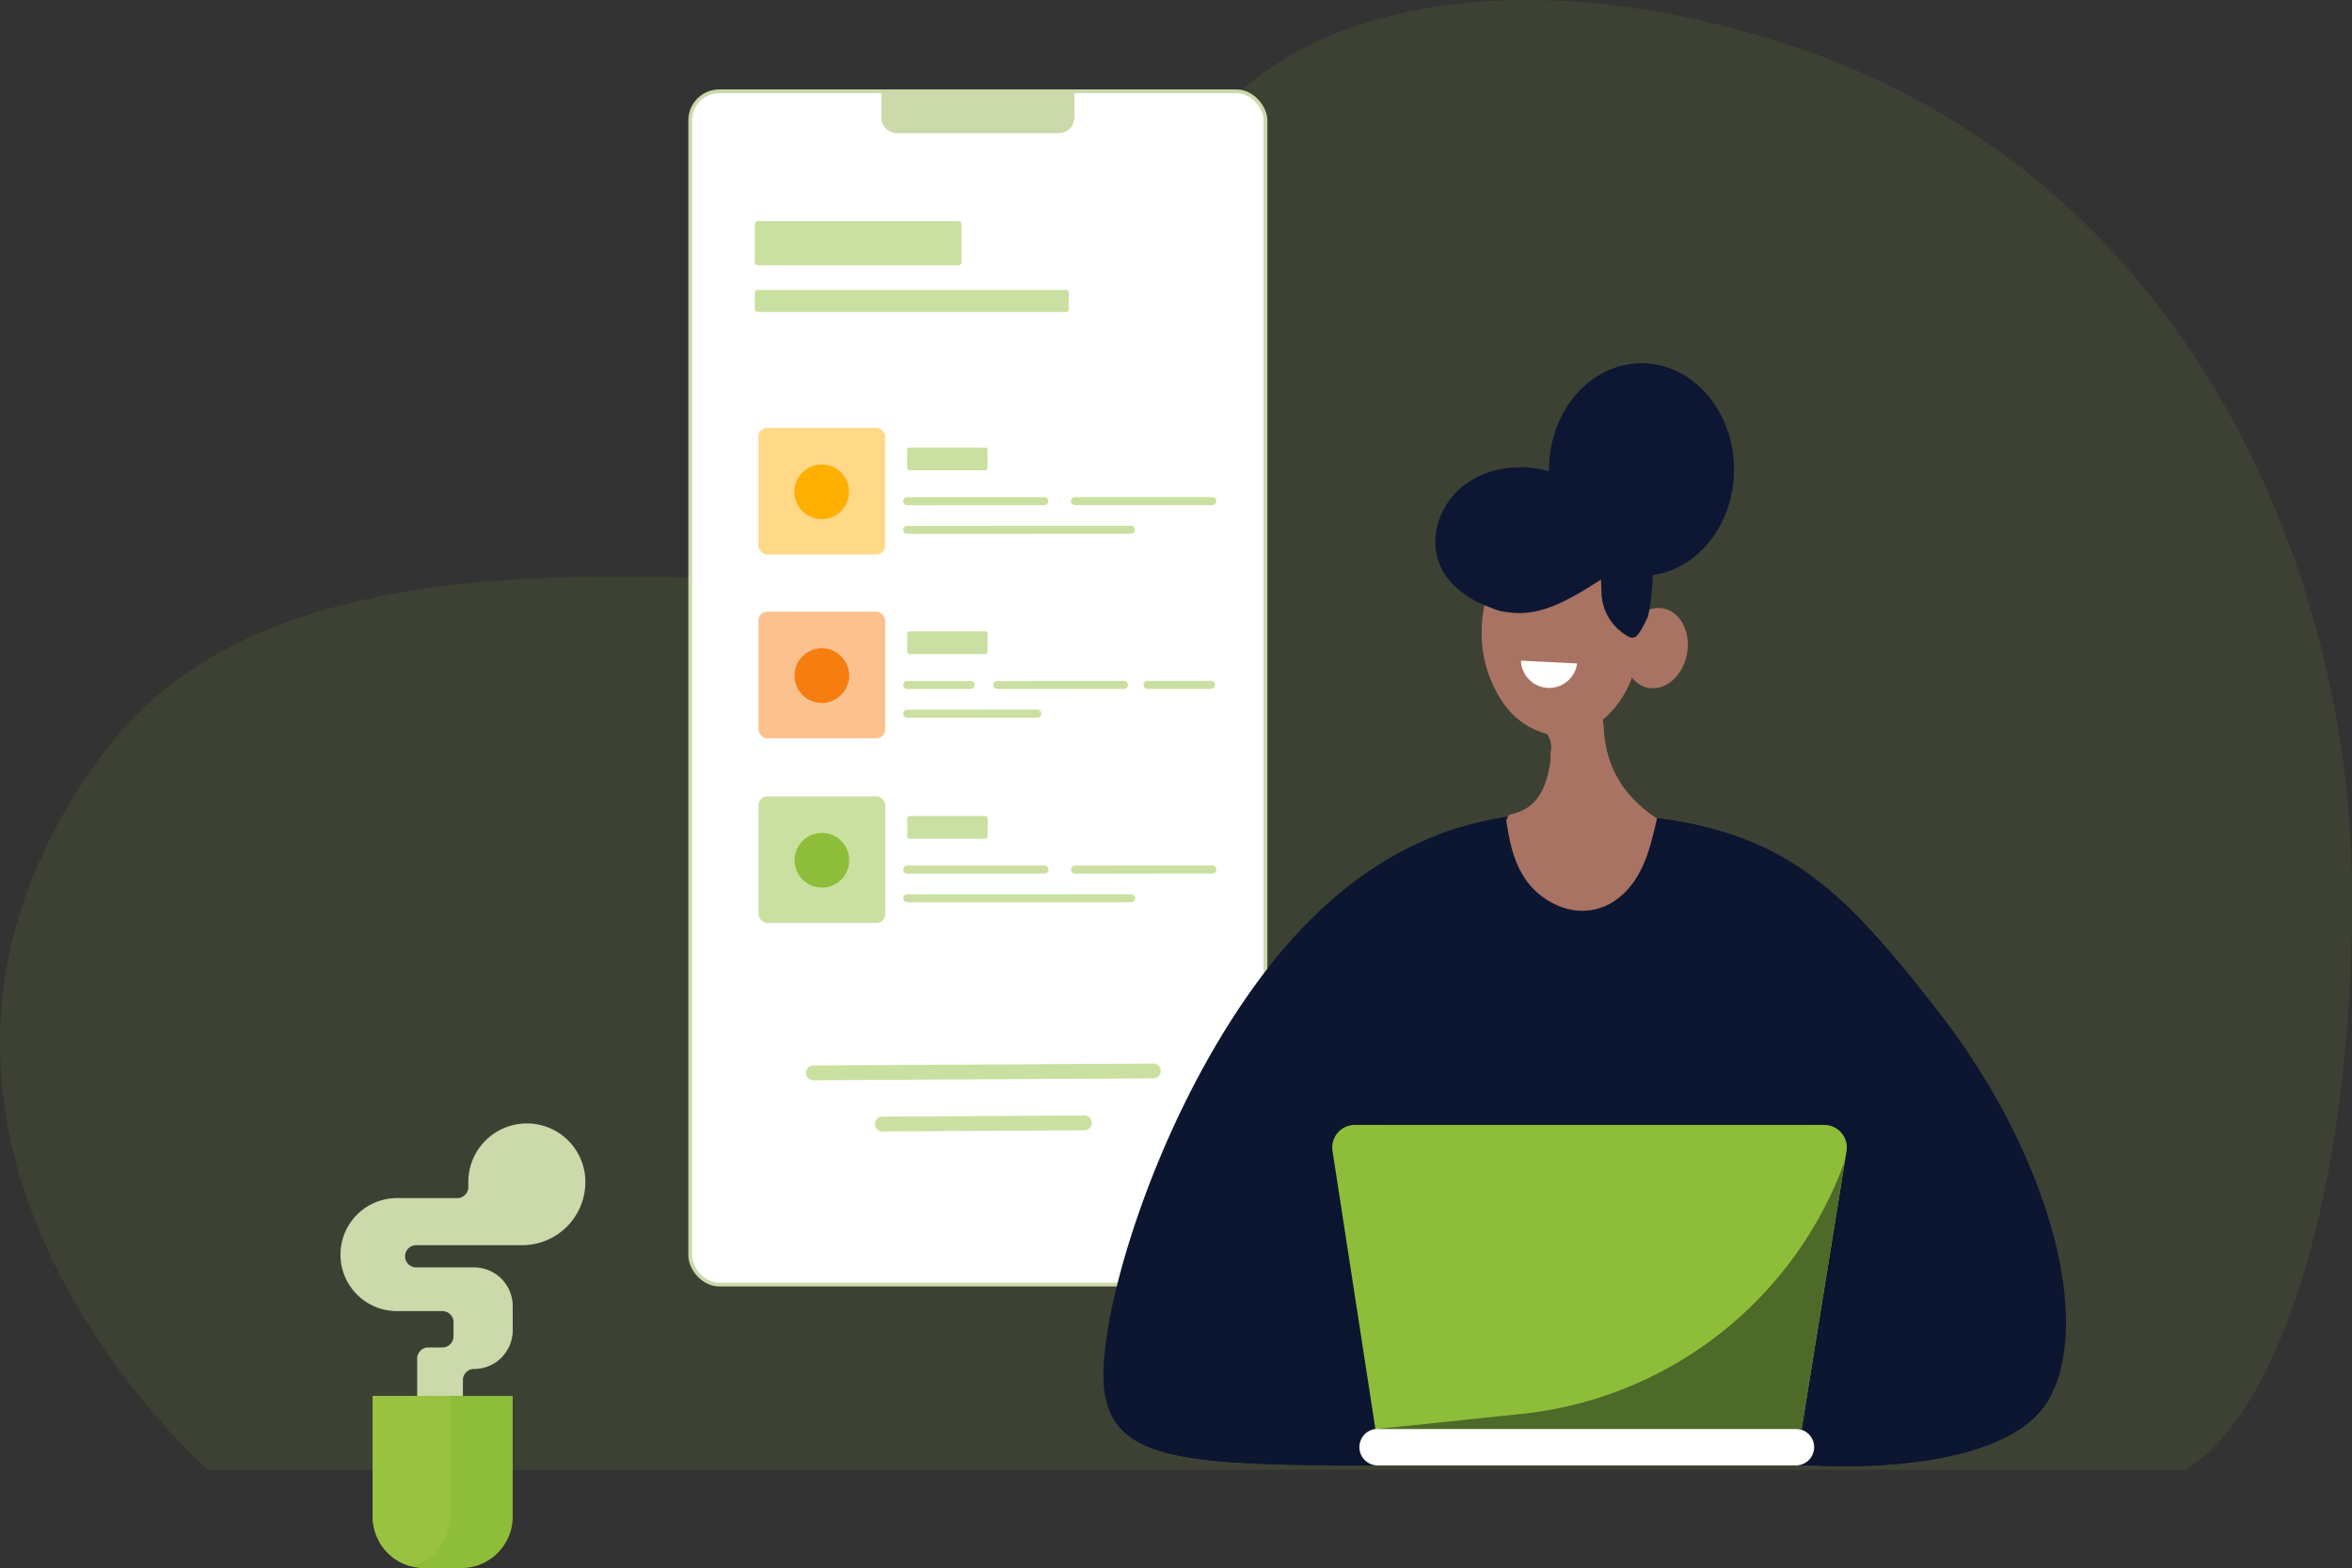 <svg xmlns="http://www.w3.org/2000/svg" width="629.502" height="419.776" viewBox="0 0 629.502 419.776">
  <rect x="0" y="0" width="629.502" height="419.776" fill="#333333" stroke="none"/>
  <g id="login_img" transform="translate(-88.013 -74.839)">
    <path id="Path_2138" data-name="Path 2138" d="M717.5,311.931a414.656,414.656,0,0,1-4.433,65.482c-.211,1.463-.445,2.926-.7,4.345-1.57,9.479-3.478,18.323-5.642,26.485q-.574,2.1-1.145,4.137c-8.313,29.05-20.122,48.685-32.718,55.938H143.738s-45.1-39.1-54.157-94.956c-.232-1.421-.445-2.841-.615-4.283-3.52-27.8,2.142-59.46,26.506-92.391,11.112-14.991,25.722-25.423,42.5-32.611,1.315-.552,2.606-1.083,3.944-1.591,24.873-9.734,54.092-12.788,83.441-13.254,1.484-.021,2.968-.042,4.452-.042,17.474-.127,34.9.594,51.423,1.25,1.568.086,3.116.148,4.665.213,26.675,1.125,50.721,1.95,68.172-1.252h.023c1.612-.3,3.137-.635,4.621-1.018h.021c19.318-4.728,28.839-15.691,21.991-39.271-13.275-45.74.318-79.265,29.9-97.776,1.5-.955,3.075-1.867,4.665-2.736,16.73-9.076,37.872-13.827,61.791-13.762,1.676,0,3.371.042,5.09.086C522.5,75.54,544.7,79.546,567.753,87.2a208.182,208.182,0,0,1,34.67,15.079c1.315.719,2.63,1.463,3.9,2.226a201.877,201.877,0,0,1,53.288,44.741c1,1.145,1.95,2.312,2.905,3.5C700.539,199.61,717.121,260.107,717.5,311.931Z" fill="#8ebe39" opacity="0.1"/>
    <path id="Path_2139" data-name="Path 2139" d="M385.8,249.014Z" transform="translate(324.644 189.886)" fill="#fff" stroke="#133b90" stroke-miterlimit="10" stroke-width="1.61"/>
    <path id="Path_2140" data-name="Path 2140" d="M173.2,253.619v32.315a13.786,13.786,0,0,1-13.774,13.774h-9.887a12.643,12.643,0,0,1-3.47-.46,13.731,13.731,0,0,1-10.326-13.315V253.619Z" transform="translate(52.036 194.907)" fill="#8ebe39"/>
    <path id="Path_2141" data-name="Path 2141" d="M156.373,253.619v32.315a13.712,13.712,0,0,1-5.058,10.66,13.414,13.414,0,0,1-5.246,2.655,13.731,13.731,0,0,1-10.326-13.315V253.619Z" transform="translate(52.036 194.907)" fill="#99c241"/>
    <path id="Path_2142" data-name="Path 2142" d="M152.138,291.656v-10a2.971,2.971,0,0,1,2.972-2.97h3.781a2.973,2.973,0,0,0,2.972-2.972v-3.781a2.973,2.973,0,0,0-2.972-2.972H146.737a15.126,15.126,0,0,1-15.127-15.127h0a15.127,15.127,0,0,1,15.127-15.127h16.118a2.97,2.97,0,0,0,2.97-2.97v-1.35a15.668,15.668,0,0,1,15.668-15.668h0a15.666,15.666,0,0,1,15.666,15.668h0a16.928,16.928,0,0,1-16.926,16.926H151.868a2.971,2.971,0,0,0-2.97,2.972h0a2.97,2.97,0,0,0,2.97,2.97h15.488a10.355,10.355,0,0,1,10.355,10.355V274.1a10.355,10.355,0,0,1-10.355,10.355h0a2.97,2.97,0,0,0-2.972,2.97v4.233Z" transform="translate(47.53 156.863)" fill="#cbd9ab"/>
    <g id="Group_1793" data-name="Group 1793" transform="translate(272.75 99.284)">
      <rect id="Rectangle_126" data-name="Rectangle 126" width="153.967" height="319.433" rx="7.757" fill="#fff" stroke="#cbd9ab" stroke-miterlimit="10" stroke-width="1"/>
    </g>
    <path id="Path_2143" data-name="Path 2143" d="M193.18,215.529a1.984,1.984,0,0,1-.012-3.967l91.07-.512h.01a1.983,1.983,0,0,1,.012,3.965l-91.07.514Z" transform="translate(112.491 148.498)" fill="#8ebe39" opacity="0.47"/>
    <path id="Path_2144" data-name="Path 2144" d="M202.01,221.973a1.984,1.984,0,0,1-.01-3.967l54.149-.305h.013a1.984,1.984,0,0,1,.01,3.967l-54.149.305Z" transform="translate(122.119 155.749)" fill="#8ebe39" opacity="0.47"/>
    <g id="Group_1797" data-name="Group 1797" transform="translate(290.019 134.02)">
      <rect id="Rectangle_127" data-name="Rectangle 127" width="55.332" height="11.823" rx="0.727" transform="translate(0)" fill="#8ebe39" opacity="0.47"/>
      <rect id="Rectangle_128" data-name="Rectangle 128" width="84.062" height="5.911" rx="0.727" transform="translate(0.007 18.438)" fill="#8ebe39" opacity="0.47"/>
      <rect id="Rectangle_129" data-name="Rectangle 129" width="33.903" height="33.903" rx="2.346" transform="translate(0.978 55.362)" fill="#ffaf00" opacity="0.47"/>
      <path id="Path_2145" data-name="Path 2145" d="M204.368,141.642a7.317,7.317,0,1,1-7.32-7.314A7.314,7.314,0,0,1,204.368,141.642Z" transform="translate(-179.122 -69.164)" fill="#ffaf00"/>
      <g id="Group_1794" data-name="Group 1794" transform="translate(39.71 60.633)" opacity="0.47">
        <rect id="Rectangle_130" data-name="Rectangle 130" width="21.517" height="6.081" rx="0.586" transform="translate(1.072)" fill="#8ebe39"/>
        <path id="Path_2146" data-name="Path 2146" d="M204.731,140.675a1.078,1.078,0,0,1,0-2.155l36.719-.015h0a1.076,1.076,0,0,1,0,2.153l-36.719.017Z" transform="translate(-203.655 -125.243)" fill="#8ebe39"/>
        <path id="Path_2147" data-name="Path 2147" d="M204.733,144.356a1.077,1.077,0,0,1,0-2.155l59.872-.025h0a1.076,1.076,0,1,1,0,2.153l-59.872.027Z" transform="translate(-203.653 -121.241)" fill="#8ebe39"/>
        <path id="Path_2148" data-name="Path 2148" d="M226.215,140.665a1.076,1.076,0,1,1,0-2.153l36.717-.017h0a1.078,1.078,0,1,1,0,2.155l-36.717.015Z" transform="translate(-180.233 -125.254)" fill="#8ebe39"/>
      </g>
      <rect id="Rectangle_131" data-name="Rectangle 131" width="33.903" height="33.903" rx="2.346" transform="translate(1.021 153.994)" fill="#8ebe39" opacity="0.47"/>
      <path id="Path_2149" data-name="Path 2149" d="M204.389,188.83a7.317,7.317,0,1,1-7.32-7.314A7.314,7.314,0,0,1,204.389,188.83Z" transform="translate(-179.099 -17.72)" fill="#8ebe39"/>
      <g id="Group_1795" data-name="Group 1795" transform="translate(39.754 159.265)" opacity="0.47">
        <rect id="Rectangle_132" data-name="Rectangle 132" width="21.517" height="6.081" rx="0.586" transform="translate(1.072)" fill="#8ebe39"/>
        <path id="Path_2150" data-name="Path 2150" d="M204.752,187.861a1.076,1.076,0,0,1,0-2.153l36.719-.015h0a1.076,1.076,0,0,1,0,2.153l-36.719.015Z" transform="translate(-203.676 -172.431)" fill="#8ebe39"/>
        <path id="Path_2151" data-name="Path 2151" d="M204.754,191.544a1.077,1.077,0,0,1,0-2.155l59.874-.025h0a1.076,1.076,0,1,1,0,2.153l-59.872.027Z" transform="translate(-203.674 -168.429)" fill="#8ebe39"/>
        <path id="Path_2152" data-name="Path 2152" d="M226.235,187.853a1.076,1.076,0,0,1,0-2.153l36.721-.017h0a1.076,1.076,0,1,1,0,2.153l-36.721.017Z" transform="translate(-180.255 -172.442)" fill="#8ebe39"/>
      </g>
      <rect id="Rectangle_133" data-name="Rectangle 133" width="33.903" height="33.903" rx="2.346" transform="translate(0.999 104.564)" fill="#f67d0f" opacity="0.47"/>
      <circle id="Ellipse_9" data-name="Ellipse 9" cx="7.316" cy="7.316" r="7.316" transform="translate(10.635 114.366)" fill="#f67d0f"/>
      <g id="Group_1796" data-name="Group 1796" transform="translate(39.733 109.835)" opacity="0.47">
        <rect id="Rectangle_134" data-name="Rectangle 134" width="21.517" height="6.081" rx="0.586" transform="translate(1.071)" fill="#8ebe39"/>
        <path id="Path_2153" data-name="Path 2153" d="M204.742,164.209a1.076,1.076,0,0,1,0-2.153l16.983-.008h0a1.076,1.076,0,0,1,0,2.153l-16.983.008Z" transform="translate(-203.666 -148.779)" fill="#8ebe39"/>
        <path id="Path_2154" data-name="Path 2154" d="M204.743,167.89a1.076,1.076,0,1,1,0-2.153l34.848-.017h0a1.078,1.078,0,0,1,0,2.155l-34.846.015Z" transform="translate(-203.665 -144.776)" fill="#8ebe39"/>
        <path id="Path_2155" data-name="Path 2155" d="M216.269,164.208a1.076,1.076,0,1,1,0-2.153l33.914-.015h0a1.076,1.076,0,1,1,0,2.153l-33.911.015Z" transform="translate(-191.103 -148.788)" fill="#8ebe39"/>
        <path id="Path_2156" data-name="Path 2156" d="M235.512,164.194a1.076,1.076,0,1,1,0-2.153l16.985-.006h0a1.076,1.076,0,1,1,0,2.153l-16.985.006Z" transform="translate(-170.12 -148.793)" fill="#8ebe39"/>
      </g>
    </g>
    <path id="Rectangle_135" data-name="Rectangle 135" d="M0,0H51.643a0,0,0,0,1,0,0V7.037A4.168,4.168,0,0,1,47.474,11.2H4.168A4.168,4.168,0,0,1,0,7.037V0A0,0,0,0,1,0,0Z" transform="translate(323.912 99.284)" fill="#cbd9ab"/>
    <g id="Group_1799" data-name="Group 1799" transform="translate(383.344 172.078)">
      <path id="Path_2157" data-name="Path 2157" d="M317.385,175.078" transform="translate(-133.281 -62.797)" fill="#fff" stroke="#133b90" stroke-miterlimit="10" stroke-width="1.61"/>
      <g id="Group_1798" data-name="Group 1798" transform="translate(0 120.428)">
        <path id="Path_2158" data-name="Path 2158" d="M485.534,327.629v.025a32.8,32.8,0,0,1-3.01,7.9c-11.816,21.6-63,18.055-63,18.055H302.7c-48.344,0-67.721-1.2-72.346-16.3a19.974,19.974,0,0,1-.635-2.569c-3.277-17.541,13.041-74.62,43.207-113.766,15.438-20.012,31.389-30.557,45.6-36.062a91.724,91.724,0,0,1,33.983-5.945c14.826,0,26.79,1.1,36.944,3.474,27.254,6.386,41.518,21.8,62.9,49.128C478.511,264.973,491.38,304.192,485.534,327.629Z" transform="translate(-229.306 -178.976)" fill="#0c1631"/>
        <path id="Path_2159" data-name="Path 2159" d="M253.592,282.933c12.677-19.938,16.663-47.6,20.185-75.67l11.011,57.086H380.2l17.533-57.086c-.414,26.681,3.248,52.849,15.9,77.883C413.641,285.146,351.251,355.747,253.592,282.933Z" transform="translate(-202.829 -148.137)" fill="#0c1631" opacity="0.22" style="mix-blend-mode: multiply;isolation: isolate"/>
        <path id="Path_2160" data-name="Path 2160" d="M308.9,286.155h-6.337c-48.344,0-67.721-1.2-72.346-16.3C227.7,258,230.9,245.517,245.361,241.8c22.656-5.823,62.094,17.125,62.094,17.125Z" transform="translate(-229.165 -111.518)" fill="#0c1631"/>
        <path id="Path_2161" data-name="Path 2161" d="M404.4,262.96s.025,0,0,.025a32.8,32.8,0,0,1-3.01,7.9c-11.816,21.6-63,18.055-63,18.055H303.725l4.4-29.359s61.458-28.454,83.477-19.573C402.37,244.343,405.673,253.345,404.4,262.96Z" transform="translate(-148.173 -114.307)" fill="#0c1631"/>
        <path id="Path_2162" data-name="Path 2162" d="M342.92,182.45c-1.028,13.726-6.705,38.729-34.35,38.729-29.14,0-35.3-24.637-36.576-36.259a91.724,91.724,0,0,1,33.983-5.945C320.8,178.976,332.766,180.078,342.92,182.45Z" transform="translate(-182.768 -178.976)" fill="#0c1631"/>
      </g>
      <path id="Path_2163" data-name="Path 2163" d="M378.9,267.624H266.972a4.893,4.893,0,0,1-4.893-4.893h0a4.893,4.893,0,0,1,4.893-4.893H378.9a4.893,4.893,0,0,1,4.893,4.893h0A4.893,4.893,0,0,1,378.9,267.624Z" transform="translate(-193.576 27.428)" fill="#fff"/>
      <path id="Path_2164" data-name="Path 2164" d="M396.244,225.911l-.414,2.544v.025l-11.6,71.807H270.148l-11.473-74.426a6.037,6.037,0,0,1,5.945-6.948H390.3A6.028,6.028,0,0,1,396.244,225.911Z" transform="translate(-197.365 -15.008)" fill="#8ebe39"/>
      <path id="Path_2165" data-name="Path 2165" d="M389.49,223.49l-11.6,71.807H264.42l38.46-4.013A103.44,103.44,0,0,0,389.49,223.49Z" transform="translate(-191.024 -10.018)" fill="#4d6a28"/>
      <path id="Path_2166" data-name="Path 2166" d="M326.281,157.317c-4.118-.771-8.231,2.349-9.874,7.172-.3-.2-.629-.433-.993-.719a14.283,14.283,0,0,1-4.686-6.139,13.4,13.4,0,0,1-.859-4.015c-.09-1.524-.159-3.073-.228-5.031l-.042.021a12.639,12.639,0,0,0-4.669,3.257c-.4.406-1.022-1.02-1.417-.625-5.625,5.671-11.007,6.356-19.673,6.956-1.085.075-2.094-.546-3.142-.819-.729-.592-1.413-1.16-2.05-1.754a35.524,35.524,0,0,0-.909,8.039,32.841,32.841,0,0,0,5.309,18.3l.159.228a20.536,20.536,0,0,0,11.991,8.729,6.066,6.066,0,0,1,1.014,4.787c-.127,1.072.021,2.186-.167,3.244-1.131,6.321-3.223,11.918-10.5,13.482-.8.171-.909,1.051-1.25,1.668.32,1.775.585,3.562.97,5.322,1.478,6.766,4.306,12.616,10.608,16.314,7.33,4.3,15.491,3.035,21.061-3.321,4.753-5.422,6.133-12.173,7.736-18.858-8.8-5.744-13.758-13.724-14.272-24.34-.033-.709-.184-1.428-.184-2.117a26.6,26.6,0,0,0,7.742-11.285,7.255,7.255,0,0,0,4.346,2.77c4.636.867,9.285-3.188,10.386-9.059S330.917,158.184,326.281,157.317Z" transform="translate(-176.504 -91.681)" fill="#a87362"/>
      <path id="Path_2167" data-name="Path 2167" d="M337.1,128.463c-5.148-4.532-11.523-5.146-17.9-2.05-6.354,3.1-9.45,8.2-9.519,15.281a42.694,42.694,0,0,0,1,8.572,35.417,35.417,0,0,0-12.284-4.212c-6.917-.943-14.33.673-19.665,5.173s-8.215,12.046-6.367,18.778c2.025,7.389,8.948,11.76,15.873,13.914,10.37,3.225,19.456-2.713,27.9-8.06.059,1.495.117,2.772.19,4.022a13.519,13.519,0,0,0,5.535,10.158c2.391,1.867,3.326,1.89,4.713-.228.113-.2.251-.41.387-.638.66-1.07,1.162-2.255,1.733-3.371a53.681,53.681,0,0,0,1.25-12.729c10.909-1.093,16.487-8.426,17.788-16.851C349.511,144.928,345.345,135.7,337.1,128.463Z" transform="translate(-182.967 -117.948)" fill="#0d1733"/>
      <ellipse id="Ellipse_10" data-name="Ellipse 10" cx="24.758" cy="28.451" rx="24.758" ry="28.451" transform="translate(119.262)" fill="#0d1733"/>
      <path id="Path_2168" data-name="Path 2168" d="M297.8,160.2a7.552,7.552,0,0,1-15.033-.75Z" transform="translate(-171.022 -79.832)" fill="#fff"/>
    </g>
  </g>
</svg>
